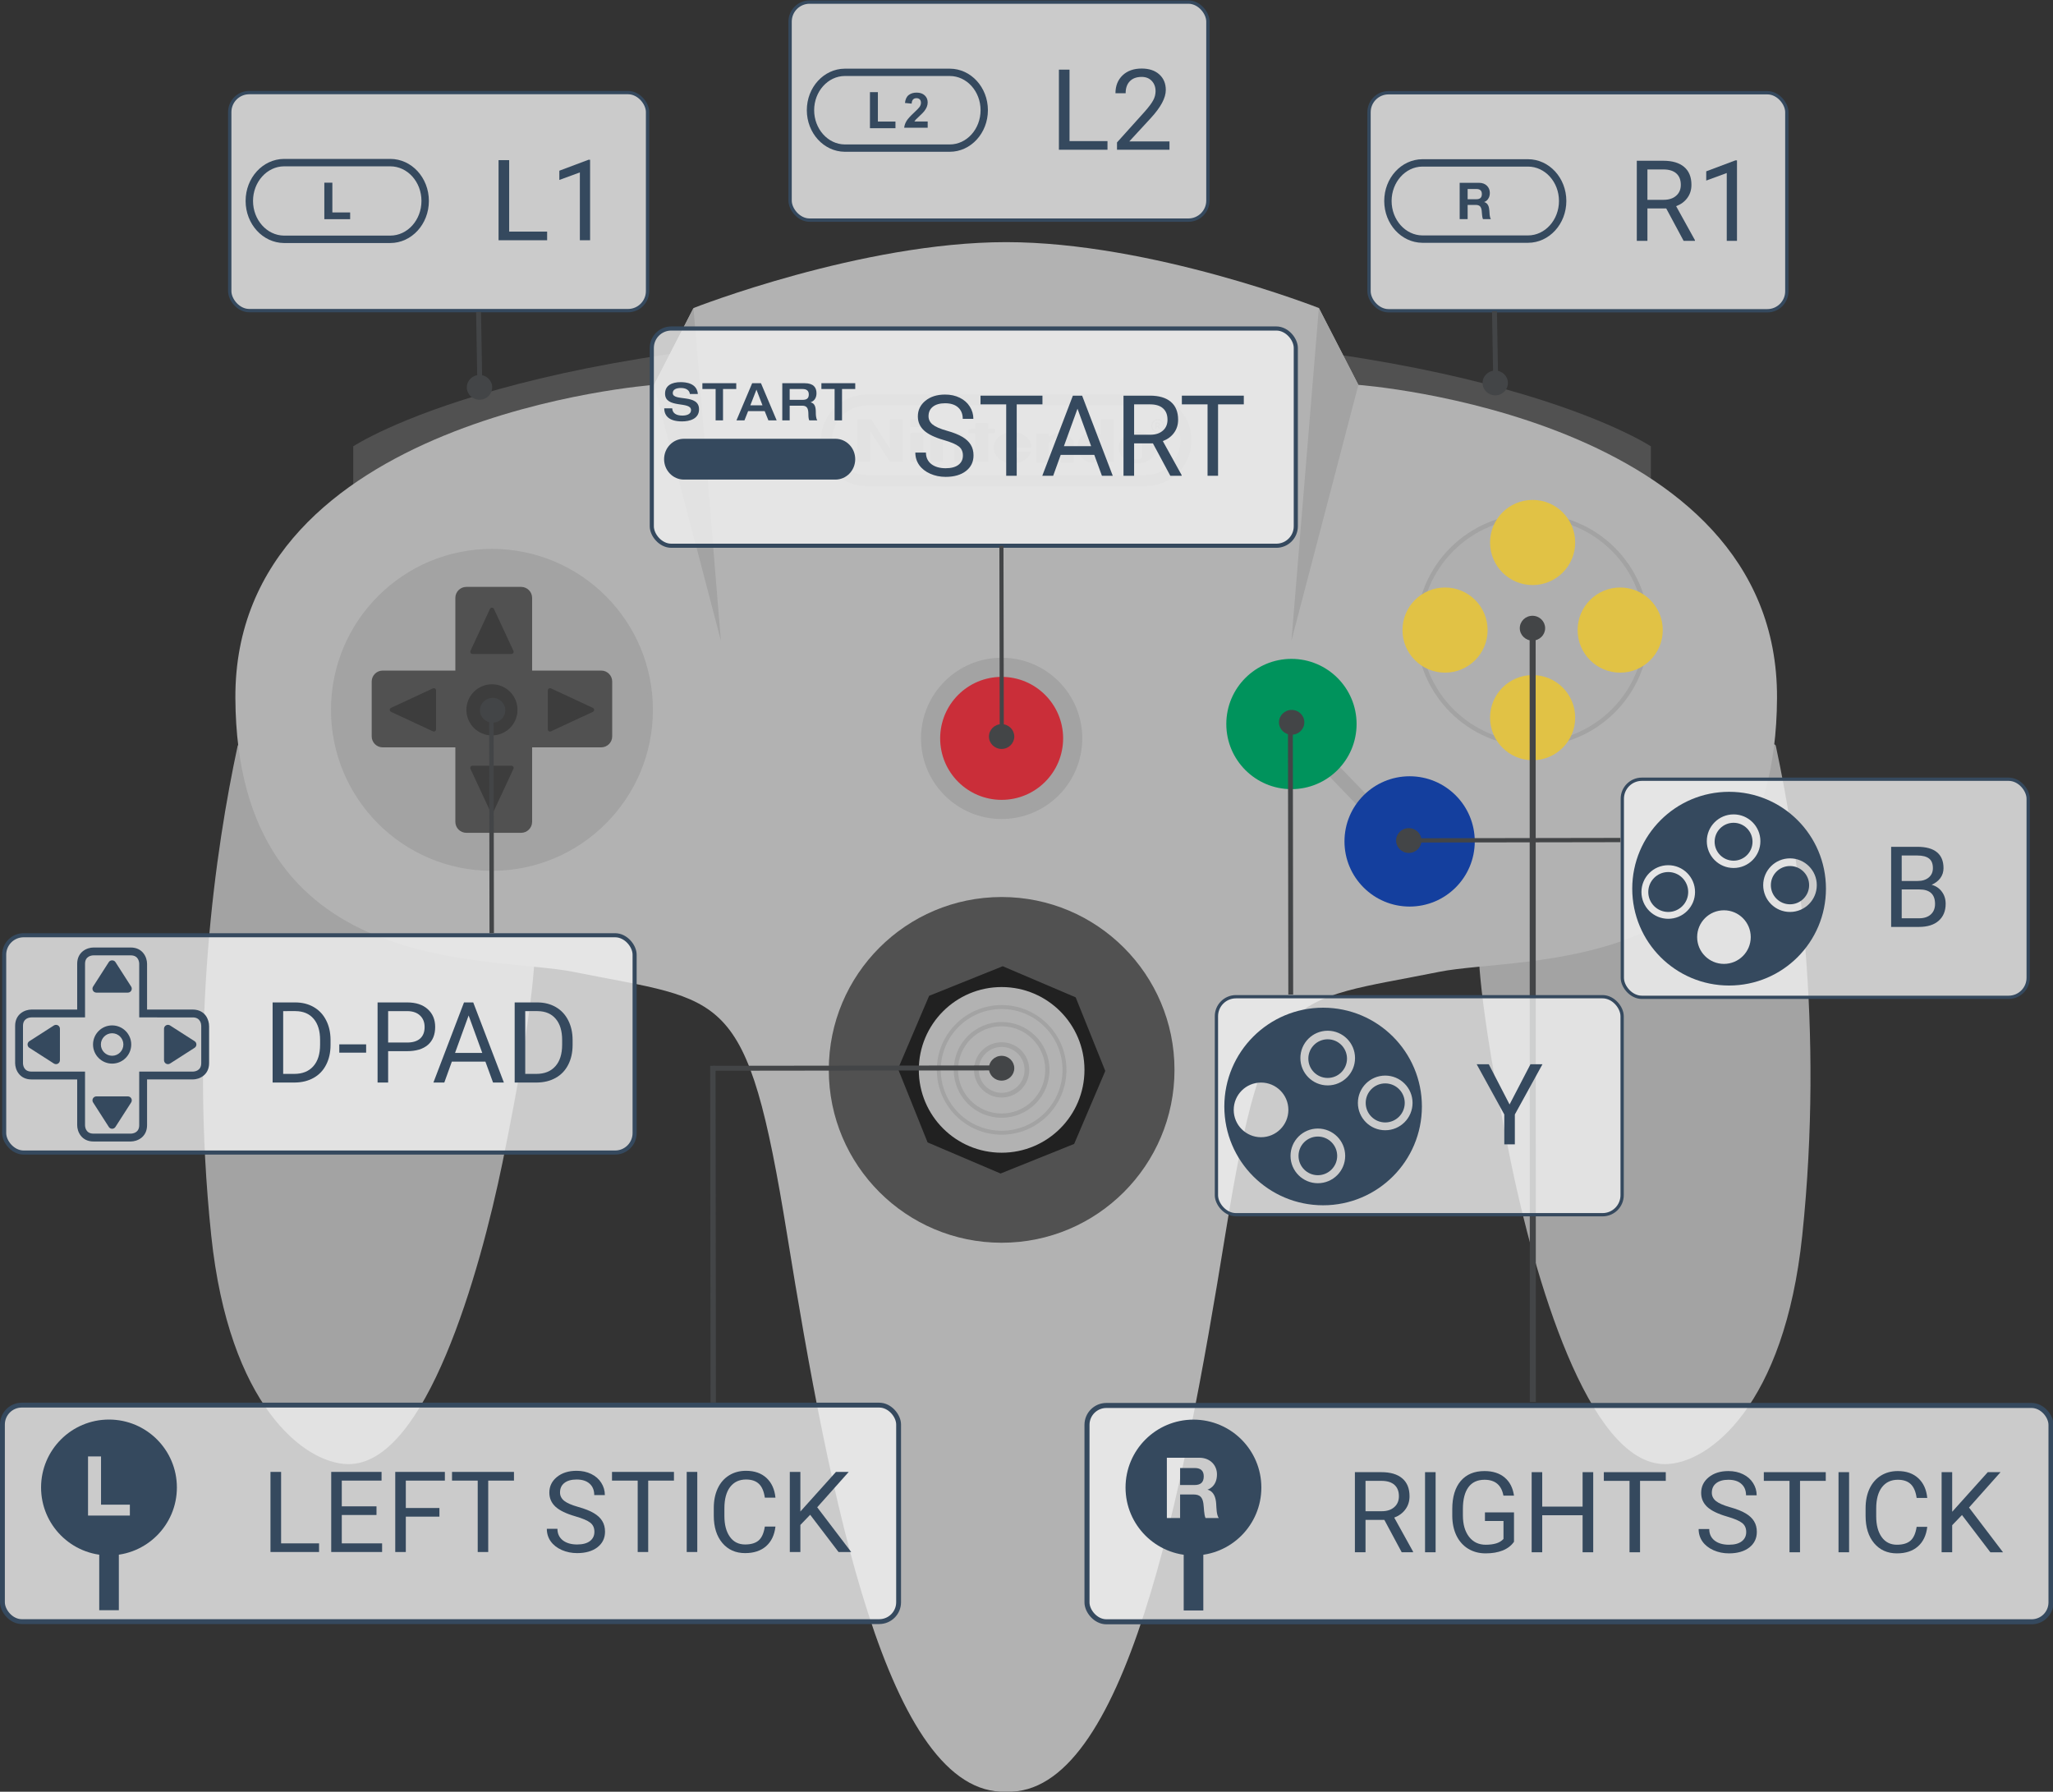 <?xml version="1.0" encoding="UTF-8" standalone="no"?>
<svg
   xmlns:dc="http://purl.org/dc/elements/1.1/"
   xmlns:cc="http://creativecommons.org/ns#"
   xmlns:rdf="http://www.w3.org/1999/02/22-rdf-syntax-ns#"
   xmlns:svg="http://www.w3.org/2000/svg"
   xmlns="http://www.w3.org/2000/svg"
   xmlns:sodipodi="http://sodipodi.sourceforge.net/DTD/sodipodi-0.dtd"
   xmlns:inkscape="http://www.inkscape.org/namespaces/inkscape"
   width="397.383"
   height="346.783"
   version="1.1"
   id="svg85"
   sodipodi:docname="controls.svg"
   inkscape:version="0.92.2 (5c3e80d, 2017-08-06)">
  <rect width="100%" height="100%" fill="#333333" stroke="none"/>
  <sodipodi:namedview
     pagecolor="#ffffff"
     bordercolor="#666666"
     borderopacity="1"
     objecttolerance="10"
     gridtolerance="10"
     guidetolerance="10"
     inkscape:pageopacity="0"
     inkscape:pageshadow="2"
     inkscape:window-width="1920"
     inkscape:window-height="1027"
     id="namedview87"
     showgrid="false"
     fit-margin-top="0"
     fit-margin-left="0"
     fit-margin-right="0"
     fit-margin-bottom="0"
     inkscape:zoom="1.668772"
     inkscape:cx="151.481"
     inkscape:cy="135.38238"
     inkscape:window-x="-8"
     inkscape:window-y="-8"
     inkscape:window-maximized="1"
     inkscape:current-layer="svg85" />
  <defs
     id="defs5">
    <clipPath
       id="a">
      <path
         d="M 0,366.069 H 352.845 V 0 H 0 Z"
         id="path2"
         inkscape:connector-curvature="0" />
    </clipPath>
    <clipPath
       clipPathUnits="userSpaceOnUse"
       id="clipPath18-92">
      <path
         d="M 0,37.061 H 37.061 V 0 H 0 Z"
         id="path16-4"
         inkscape:connector-curvature="0" />
    </clipPath>
    <clipPath
       clipPathUnits="userSpaceOnUse"
       id="clipPath18-2">
      <path
         d="M 0,37.061 H 37.061 V 0 H 0 Z"
         id="path16-2"
         inkscape:connector-curvature="0" />
    </clipPath>
  </defs>
  <g
     clip-path="url(#a)"
     transform="matrix(0,-0.85,-0.85,0,350.445,346.783)"
     id="g83">
    <path
       d="m 293.845,36.355 h 12.5 c 0,0 26,39 26,147.75 0,108.75 -26,147.75 -26,147.75 h -12.5"
       id="path7"
       inkscape:connector-curvature="0"
       style="fill:#515151" />
    <path
       d="m 238.011,357.689 c -23.332,4.998 -63.715,10.999 -111.334,5.999 -38.535,-4.046 -51.408,-21.029 -51.582,-30.583 -0.314,-17.259 43.146,-29.602 68.25,-34.751 39,-8 49,-7.333 49,-7.333 z"
       id="path9"
       inkscape:connector-curvature="0"
       style="fill:#a3a3a3" />
    <path
       stroke-miterlimit="10"
       d="m 238.011,357.689 c -23.332,4.998 -63.715,10.999 -111.334,5.999 -38.535,-4.046 -51.408,-21.029 -51.582,-30.583 -0.314,-17.259 43.146,-29.602 68.25,-34.751 39,-8 49,-7.333 49,-7.333 z"
       id="path11"
       inkscape:connector-curvature="0"
       style="fill:none;stroke:#a3a3a3;stroke-linecap:round;stroke-linejoin:round;stroke-miterlimit:10" />
    <path
       d="m 238.012,8.38 c -23.333,-4.998 -63.715,-10.999 -111.334,-5.999 -38.536,4.046 -51.409,21.029 -51.583,30.583 -0.314,17.259 43.147,29.601 68.25,34.751 39,8 49,7.333 49,7.333 z"
       id="path13"
       inkscape:connector-curvature="0"
       style="fill:#a3a3a3" />
    <path
       stroke-miterlimit="10"
       d="m 238.012,8.38 c -23.333,-4.998 -63.715,-10.999 -111.334,-5.999 -38.536,4.046 -51.409,21.029 -51.583,30.583 -0.314,17.259 43.147,29.601 68.25,34.751 39,8 49,7.333 49,7.333 z"
       id="path15"
       inkscape:connector-curvature="0"
       style="fill:none;stroke:#a3a3a3;stroke-linecap:round;stroke-linejoin:round;stroke-miterlimit:10" />
    <path
       d="m 0.011,183.158 c -1,-27 67.001,-40.198 126.668,-49.864 56.959,-9.228 53,-14 60,-48.667 3.808,-18.856 -2.001,-76.667 62.333,-77 64.334,-0.333 71.333,95.333 71.333,95.333 l 17.5,9 c 0,0 15,38.198 15,71.198 0,33 -15,71.197 -15,71.197 l -17.5,9 c 0,0 -7,95.666 -71.334,95.333 -64.334,-0.333 -58.525,-58.144 -62.332,-77 -7,-34.667 -3.041,-39.439 -60,-48.667 -59.667,-9.666 -127.668,-22.863 -126.668,-49.863"
       id="path17"
       inkscape:connector-curvature="0"
       style="fill:#b2b2b2" />
    <path
       d="m 246.345,264.107 c -19.969,0 -36.154,16.187 -36.154,36.154 0,19.968 16.185,36.155 36.154,36.155 19.967,0 36.154,-16.187 36.154,-36.155 0,-19.967 -16.187,-36.154 -36.154,-36.154"
       id="path19"
       inkscape:connector-curvature="0"
       style="fill:#a3a3a3" />
    <path
       stroke-miterlimit="10"
       d="m 246.345,264.107 c -19.969,0 -36.154,16.187 -36.154,36.154 0,19.968 16.185,36.155 36.154,36.155 19.967,0 36.154,-16.187 36.154,-36.155 0,-19.967 -16.187,-36.154 -36.154,-36.154 z"
       id="path21"
       inkscape:connector-curvature="0"
       style="fill:none;stroke:#a3a3a3;stroke-linecap:round;stroke-linejoin:round;stroke-miterlimit:10" />
    <path
       d="m 218.347,293.611 v 12.485 c 0,1.379 1.121,2.5 2.498,2.5 h 16.961 v 16.553 c 0,1.375 1.123,2.497 2.5,2.497 h 12.484 c 1.379,0 2.498,-1.119 2.498,-2.497 v -16.553 h 16.553 c 1.381,0 2.5,-1.121 2.5,-2.5 v -12.485 c 0,-1.377 -1.119,-2.497 -2.5,-2.497 h -16.553 v -15.74 c 0,-1.378 -1.119,-2.497 -2.498,-2.497 h -12.484 c -1.377,0 -2.496,1.119 -2.496,2.497 v 15.74 h -16.963 c -1.379,0 -2.5,1.12 -2.5,2.497"
       id="path23"
       inkscape:connector-curvature="0"
       style="fill:#515151" />
    <path
       d="m 239.852,166.333 c -9.864,0 -17.861,7.997 -17.861,17.861 0,9.865 7.997,17.862 17.86,17.862 9.865,0 17.861,-7.997 17.861,-17.862 0,-9.864 -7.996,-17.861 -17.86,-17.861"
       id="path25"
       inkscape:connector-curvature="0"
       style="fill:#a3a3a3" />
    <path
       stroke-miterlimit="10"
       d="m 239.852,166.333 c -9.864,0 -17.861,7.997 -17.861,17.861 0,9.865 7.997,17.862 17.86,17.862 9.865,0 17.861,-7.997 17.861,-17.862 0,-9.864 -7.996,-17.861 -17.86,-17.861 z"
       id="path27"
       inkscape:connector-curvature="0"
       style="fill:none;stroke:#a3a3a3;stroke-linecap:round;stroke-linejoin:round;stroke-miterlimit:10" />
    <path
       d="m 164.366,144.833 c -21.738,0 -39.361,17.623 -39.361,39.361 0,21.739 17.623,39.362 39.361,39.362 21.738,0 39.361,-17.623 39.361,-39.362 0,-21.738 -17.623,-39.361 -39.361,-39.361"
       id="path29"
       inkscape:connector-curvature="0"
       style="fill:#515151" />
    <path
       d="m 226.051,100.141 -2.23,2.309 8.416,8.13 2.231,-2.309 z m 38.46,-63.36 c -14.634,0 -26.499,11.865 -26.499,26.5 0,14.635 11.865,26.5 26.499,26.5 14.636,0 26.5,-11.865 26.5,-26.5 0,-14.635 -11.864,-26.5 -26.5,-26.5"
       id="path31"
       inkscape:connector-curvature="0"
       style="fill:#a3a3a3" />
    <path
       d="m 264.511,37.78 c -14.082,0 -25.499,11.417 -25.499,25.5 0,14.083 11.417,25.5 25.499,25.5 14.084,0 25.5,-11.417 25.5,-25.5 0,-14.083 -11.416,-25.5 -25.5,-25.5"
       id="path33"
       inkscape:connector-curvature="0"
       style="fill:#afafaf" />
    <path
       d="m 246.345,294.441 c -3.215,0 -5.82,2.605 -5.82,5.82 0,3.215 2.605,5.821 5.82,5.821 3.215,0 5.82,-2.606 5.82,-5.821 0,-3.215 -2.605,-5.82 -5.82,-5.82 m -13.229,10.258 v -8.875 l -9.543,4.438 z"
       id="path35"
       inkscape:connector-curvature="0"
       style="fill:#3d3d3d" />
    <path
       stroke-miterlimit="10"
       d="m 233.116,304.699 v -8.875 l -9.543,4.438 z"
       id="path37"
       inkscape:connector-curvature="0"
       style="fill:none;stroke:#3d3d3d;stroke-linejoin:round;stroke-miterlimit:10" />
    <path
       d="m 259.573,295.824 v 8.875 l 9.543,-4.438 z"
       id="path39"
       inkscape:connector-curvature="0"
       style="fill:#3d3d3d" />
    <path
       stroke-miterlimit="10"
       d="m 259.573,295.824 v 8.875 l 9.543,-4.438 z"
       id="path41"
       inkscape:connector-curvature="0"
       style="fill:none;stroke:#3d3d3d;stroke-linejoin:round;stroke-miterlimit:10" />
    <path
       d="m 250.782,313.49 h -8.875 l 4.438,9.543 z"
       id="path43"
       inkscape:connector-curvature="0"
       style="fill:#3d3d3d" />
    <path
       stroke-miterlimit="10"
       d="m 250.782,313.49 h -8.875 l 4.438,9.543 z"
       id="path45"
       inkscape:connector-curvature="0"
       style="fill:none;stroke:#3d3d3d;stroke-linejoin:round;stroke-miterlimit:10" />
    <path
       d="m 241.907,287.033 h 8.875 l -4.438,-9.543 z"
       id="path47"
       inkscape:connector-curvature="0"
       style="fill:#3d3d3d" />
    <path
       stroke-miterlimit="10"
       d="m 241.907,287.033 h 8.875 l -4.438,-9.543 z"
       id="path49"
       inkscape:connector-curvature="0"
       style="fill:none;stroke:#3d3d3d;stroke-linejoin:round;stroke-miterlimit:10" />
    <path
       d="m 239.852,170.193 c -7.732,0 -14.001,6.269 -14.001,14.001 0,7.732 6.268,14.001 14,14.001 7.733,0 14.002,-6.269 14.002,-14.001 0,-7.732 -6.269,-14.001 -14.001,-14.001"
       id="path51"
       inkscape:connector-curvature="0"
       style="fill:#ca2e39" />
    <path
       d="m 243.12,103.366 c -8.191,0 -14.833,6.642 -14.833,14.834 0,8.192 6.642,14.834 14.833,14.834 8.193,0 14.834,-6.642 14.834,-14.834 0,-8.192 -6.641,-14.834 -14.834,-14.834"
       id="path53"
       inkscape:connector-curvature="0"
       style="fill:#00935c" />
    <path
       d="m 264.511,73.529 c -5.354,0 -9.693,4.34 -9.693,9.693 0,5.354 4.339,9.694 9.693,9.694 5.353,0 9.693,-4.34 9.693,-9.694 0,-5.353 -4.34,-9.693 -9.693,-9.693 m 0,-39.884 c -5.354,0 -9.693,4.34 -9.693,9.693 0,5.354 4.339,9.694 9.693,9.694 5.353,0 9.693,-4.34 9.693,-9.694 0,-5.353 -4.34,-9.693 -9.693,-9.693 m -10.248,29.635 c 0,-5.354 -4.34,-9.693 -9.693,-9.693 -5.354,0 -9.694,4.339 -9.694,9.693 0,5.354 4.34,9.693 9.694,9.693 5.353,0 9.693,-4.339 9.693,-9.693 m 39.885,0 c 0,-5.354 -4.34,-9.693 -9.693,-9.693 -5.354,0 -9.694,4.339 -9.694,9.693 0,5.354 4.34,9.693 9.694,9.693 5.353,0 9.693,-4.339 9.693,-9.693"
       id="path55"
       inkscape:connector-curvature="0"
       style="fill:#e1c245" />
    <path
       d="m 147.851,201.056 16.76,6.739 16.617,-7.086 6.739,-16.758 -7.086,-16.618 -16.759,-6.739 -16.617,7.086 -6.739,16.759 z"
       id="path57"
       inkscape:connector-curvature="0"
       style="fill:#212121" />
    <path
       d="m 216.388,76.455 c -8.192,0 -14.834,6.642 -14.834,14.834 0,8.192 6.642,14.834 14.834,14.834 8.192,0 14.834,-6.642 14.834,-14.834 0,-8.192 -6.642,-14.834 -14.834,-14.834"
       id="path59"
       inkscape:connector-curvature="0"
       style="fill:#143f9e" />
    <path
       d="m 164.366,165.333 c -10.417,0 -18.861,8.444 -18.861,18.861 0,10.417 8.443,18.862 18.861,18.862 10.416,0 18.861,-8.445 18.861,-18.862 0,-10.417 -8.444,-18.861 -18.861,-18.861"
       id="path61"
       inkscape:connector-curvature="0"
       style="fill:#b2b2b2" />
    <path
       d="m 164.366,169.436 c -8.151,0 -14.759,6.608 -14.759,14.759 0,8.15 6.607,14.758 14.759,14.758 8.15,0 14.758,-6.608 14.758,-14.758 0,-8.151 -6.607,-14.759 -14.758,-14.759"
       id="path63"
       inkscape:connector-curvature="0"
       style="fill:#a3a3a3" />
    <path
       d="m 164.366,170.333 c -7.655,0 -13.861,6.206 -13.861,13.861 0,7.656 6.205,13.862 13.861,13.862 7.654,0 13.861,-6.206 13.861,-13.862 0,-7.655 -6.206,-13.861 -13.861,-13.861"
       id="path65"
       inkscape:connector-curvature="0"
       style="fill:#b2b2b2" />
    <path
       d="m 164.366,173.293 c -6.021,0 -10.902,4.881 -10.902,10.902 0,6.02 4.881,10.901 10.902,10.901 6.02,0 10.901,-4.881 10.901,-10.901 0,-6.021 -4.881,-10.902 -10.901,-10.902"
       id="path67"
       inkscape:connector-curvature="0"
       style="fill:#a3a3a3" />
    <path
       d="m 164.366,174.264 c -5.484,0 -9.931,4.446 -9.931,9.931 0,5.484 4.447,9.93 9.931,9.93 5.484,0 9.931,-4.446 9.931,-9.93 0,-5.485 -4.447,-9.931 -9.931,-9.931"
       id="path69"
       inkscape:connector-curvature="0"
       style="fill:#b2b2b2" />
    <path
       d="m 164.366,177.905 c -3.474,0 -6.289,2.816 -6.289,6.289 0,3.474 2.815,6.289 6.289,6.289 3.473,0 6.289,-2.815 6.289,-6.289 0,-3.473 -2.816,-6.289 -6.289,-6.289"
       id="path71"
       inkscape:connector-curvature="0"
       style="fill:#a3a3a3" />
    <path
       d="m 164.366,178.975 c -2.883,0 -5.22,2.337 -5.22,5.22 0,2.883 2.337,5.219 5.22,5.219 2.883,0 5.22,-2.336 5.22,-5.219 0,-2.883 -2.337,-5.22 -5.22,-5.22"
       id="path73"
       inkscape:connector-curvature="0"
       style="fill:#b2b2b2" />
    <path
       d="m 299.765,183.151 v -31.522 c 0,-0.555 0.039,-1.106 0.137,-1.655 0.777,-4.401 5.144,-7.33 9.484,-6.355 3.715,0.834 6.272,4.012 6.272,7.816 0.003,21.145 10e-4,42.289 0,63.434 0,1.866 -0.579,3.533 -1.733,5 -2.674,3.397 -7.721,3.996 -11.1,1.3 -2.072,-1.652 -3.06,-3.83 -3.06,-6.47 z m 18.352,0.001 c 0,-10.516 -0.004,-21.033 0.003,-31.549 0.002,-1.947 -0.416,-3.782 -1.421,-5.453 -1.719,-2.853 -4.229,-4.586 -7.536,-5.049 -5.058,-0.707 -9.759,2.253 -11.343,7.076 -0.362,1.104 -0.51,2.239 -0.51,3.399 0.002,18.676 0.002,37.353 0.002,56.029 0,2.504 -0.02,5.008 0.008,7.51 0.048,4.697 3.404,8.851 7.974,9.92 5.303,1.238 10.59,-1.717 12.309,-6.884 0.373,-1.12 0.515,-2.272 0.515,-3.45 -0.003,-10.516 -10e-4,-21.032 -10e-4,-31.549"
       id="path75"
       inkscape:connector-curvature="0"
       style="fill:#a3a3a3;fill-rule:evenodd" />
    <path
       d="m 305.874,209.648 h 0.275 c 2.028,0 4.053,-0.004 6.08,0.006 0.219,0 0.272,-0.058 0.268,-0.272 -0.012,-0.804 -0.01,-1.61 -0.002,-2.416 0.002,-0.168 -0.041,-0.216 -0.213,-0.215 -3.058,0.004 -6.115,0.004 -9.172,-10e-4 -0.183,0 -0.232,0.048 -0.23,0.23 0.01,0.814 0.01,1.629 0,2.443 -0.004,0.174 0.062,0.259 0.197,0.347 2.147,1.38 4.289,2.765 6.432,4.149 0.08,0.051 0.16,0.104 0.236,0.205 h -0.264 c -2.095,0 -4.191,0.006 -6.287,-0.007 -0.273,-0.003 -0.322,0.078 -0.316,0.329 0.016,0.77 0.012,1.542 0.002,2.311 -0.002,0.185 0.031,0.254 0.238,0.253 3.047,-0.007 6.096,-0.007 9.145,0.001 0.209,0 0.234,-0.07 0.232,-0.25 -0.008,-0.875 -0.01,-1.75 0.002,-2.625 0.002,-0.18 -0.062,-0.275 -0.209,-0.367 -2.141,-1.352 -4.281,-2.711 -6.42,-4.066 0.002,-0.019 0.004,-0.037 0.006,-0.055 m 0.156,-48.076 c 0.459,0 0.92,-0.009 1.377,0.002 0.654,0.017 1.1,0.444 1.117,1.057 0.02,0.63 -0.394,1.138 -1.041,1.162 -0.959,0.036 -1.92,0.023 -2.881,0.006 -0.414,-0.008 -0.658,-0.258 -0.732,-0.677 -0.049,-0.282 -0.057,-0.568 -0.01,-0.853 0.076,-0.447 0.336,-0.685 0.795,-0.694 0.459,-0.009 0.918,-0.002 1.375,-0.003 m 2.943,-0.002 c 0.944,0 1.842,0.003 2.741,-0.002 0.25,0 0.572,0.106 0.728,-0.04 0.158,-0.147 0.045,-0.475 0.047,-0.723 0.008,-0.631 -0.002,-1.264 0.006,-1.897 0.002,-0.169 -0.026,-0.237 -0.219,-0.236 -3.058,0.005 -6.117,0.005 -9.174,0.001 -0.164,-0.001 -0.224,0.034 -0.222,0.211 0.009,0.824 0.002,1.647 0.005,2.469 0,0.093 -0.044,0.203 0.129,0.226 0.155,0.018 0.026,0.128 0.008,0.174 -0.195,0.512 -0.316,1.044 -0.344,1.591 -0.062,1.308 0.559,2.265 1.616,2.946 2.396,1.543 4.711,-0.032 5.203,-1.898 0.236,-0.9 0.07,-1.748 -0.373,-2.552 -0.041,-0.075 -0.082,-0.148 -0.151,-0.27 m -0.445,11.859 c 0.125,-0.326 0.295,-0.596 0.453,-0.869 0.963,-1.674 0.197,-3.602 -1.262,-4.574 -0.199,-0.131 -0.421,-0.186 -0.666,-0.185 -1.384,0.006 -2.769,0.006 -4.154,-0.001 -0.17,-0.001 -0.24,0.024 -0.238,0.219 0.012,0.84 0.012,1.68 0.002,2.519 -0.002,0.184 0.051,0.23 0.228,0.229 1.352,-0.008 2.703,-0.004 4.053,-0.004 0.66,0 1.27,0.803 1.104,1.451 -0.053,0.202 -0.137,0.391 -0.231,0.576 -0.221,0.44 -0.519,0.668 -1.06,0.652 -1.29,-0.038 -2.581,-0.008 -3.87,-0.017 -0.187,-0.002 -0.226,0.05 -0.224,0.229 0.01,0.814 0.01,1.629 0,2.442 -0.004,0.185 0.051,0.228 0.23,0.228 2.018,-0.006 4.035,-0.007 6.053,0 0.191,0 0.223,-0.065 0.221,-0.237 -0.008,-0.804 -0.012,-1.61 0.002,-2.416 0.006,-0.217 -0.071,-0.265 -0.26,-0.244 -0.117,0.014 -0.236,0.002 -0.381,0.002 m 0.203,24.164 c 0.141,-0.264 0.246,-0.5 0.387,-0.716 0.883,-1.378 0.562,-3.046 -0.502,-4.169 -0.477,-0.502 -0.998,-0.793 -1.731,-0.763 -1.236,0.048 -2.476,0.02 -3.715,0.006 -0.248,-0.003 -0.296,0.076 -0.291,0.304 0.012,0.797 0.012,1.594 0,2.391 -0.005,0.213 0.049,0.276 0.268,0.275 1.324,-0.012 2.65,-0.006 3.975,-0.006 0.728,0 1.332,0.807 1.132,1.516 -0.054,0.191 -0.136,0.371 -0.228,0.547 -0.219,0.414 -0.506,0.642 -1.025,0.627 -1.272,-0.038 -2.547,-0.004 -3.819,-0.02 -0.262,-0.004 -0.31,0.074 -0.305,0.317 0.016,0.779 0.012,1.558 0.002,2.337 -0.002,0.174 0.036,0.239 0.225,0.238 2.027,-0.007 4.053,-0.005 6.08,-0.001 0.156,0 0.205,-0.037 0.203,-0.201 -0.008,-0.823 -0.008,-1.645 0,-2.467 0.002,-0.164 -0.033,-0.238 -0.211,-0.219 -0.129,0.015 -0.26,0.004 -0.445,0.004 m -2.693,-43.18 v -10e-4 c -0.623,0 -1.244,0.008 -1.867,-0.003 -0.449,-0.007 -0.699,-0.225 -0.799,-0.664 -0.055,-0.23 -0.049,-0.464 -0.033,-0.697 0.035,-0.564 0.328,-0.862 0.889,-0.865 1.203,-0.01 2.404,-0.013 3.607,0 0.697,0.005 1.121,0.434 1.121,1.09 -0.002,0.704 -0.414,1.128 -1.127,1.139 -0.598,0.009 -1.193,10e-4 -1.791,10e-4 m 3.565,-1.158 c -0.004,-1.04 -0.292,-2.012 -0.938,-2.861 -1.383,-1.817 -3.732,-1.858 -5.186,-0.096 -1.351,1.64 -1.365,4.268 -0.029,5.922 1.443,1.787 3.906,1.73 5.266,-0.123 0.613,-0.839 0.879,-1.789 0.887,-2.842 m -2.458,28.414 v -0.416 c 0,-0.75 0,-0.75 0.758,-0.699 0.607,0.042 1.035,0.489 1.051,1.105 0.017,0.617 -0.344,1.051 -0.95,1.117 -0.24,0.026 -0.484,0.004 -0.724,0.014 -0.129,0.005 -0.137,-0.064 -0.135,-0.162 0.002,-0.32 0,-0.639 0,-0.959 m -1.082,-1.552 c 0,0.814 -0.006,1.628 0.002,2.441 0.002,0.173 -0.029,0.24 -0.221,0.236 -0.537,-0.015 -1.074,-0.002 -1.609,-0.008 -0.563,-0.006 -0.86,-0.294 -0.897,-0.859 -0.015,-0.225 -0.019,-0.449 0.032,-0.671 0.109,-0.468 0.382,-0.692 0.863,-0.702 0.242,-0.006 0.484,-0.008 0.726,0 0.123,0.004 0.166,-0.03 0.164,-0.157 -0.003,-0.874 -0.005,-1.749 0,-2.624 0.002,-0.208 -0.105,-0.148 -0.211,-0.108 -0.79,0.305 -1.369,0.854 -1.8,1.572 -1.018,1.698 -0.834,4.037 0.433,5.512 1.391,1.615 3.578,1.621 4.971,0.012 1.467,-1.695 1.445,-4.539 -0.047,-6.186 -0.578,-0.64 -1.287,-1.031 -2.158,-1.121 -0.189,-0.019 -0.258,0.014 -0.254,0.222 0.012,0.813 0.006,1.628 0.006,2.441 m 0.084,10.106 c 1.006,0 2.01,0.005 3.014,-0.005 0.187,-0.002 0.234,0.055 0.226,0.233 -0.011,0.363 0.002,0.728 -0.006,1.091 -0.004,0.139 0.026,0.196 0.182,0.2 0.691,0.021 0.691,0.027 0.691,-0.67 0,-0.225 0.008,-0.451 -0.002,-0.676 -0.005,-0.135 0.034,-0.18 0.174,-0.176 0.336,0.01 0.674,-0.004 1.012,0.006 0.146,0.004 0.189,-0.041 0.188,-0.189 -0.006,-0.857 -0.006,-1.714 0,-2.572 10e-4,-0.156 -0.038,-0.213 -0.202,-0.206 -0.328,0.013 -0.658,-0.004 -0.986,0.007 -0.148,0.005 -0.191,-0.044 -0.186,-0.189 0.01,-0.38 -0.003,-0.762 0.006,-1.143 0.004,-0.145 -0.039,-0.186 -0.185,-0.188 -0.69,-0.01 -0.686,-0.016 -0.69,0.675 -0.004,0.275 0.116,0.639 -0.052,0.795 -0.149,0.136 -0.508,0.045 -0.776,0.045 -1.803,0.002 -3.603,0.005 -5.406,-0.004 -0.213,-0.001 -0.275,0.052 -0.272,0.27 0.014,0.822 0.012,1.646 0.002,2.469 -0.002,0.179 0.041,0.234 0.229,0.232 1.012,-0.01 2.025,-0.005 3.039,-0.005 m -0.012,11.845 c -1.004,0 -2.01,0.005 -3.014,-0.006 -0.195,-0.002 -0.246,0.048 -0.242,0.243 0.01,0.806 0.01,1.611 0,2.416 -0.002,0.179 0.047,0.235 0.231,0.235 2.017,-0.007 4.035,-0.007 6.052,0 0.19,0.001 0.227,-0.058 0.225,-0.234 -0.008,-0.814 -0.008,-1.629 0,-2.443 0.002,-0.166 -0.039,-0.217 -0.213,-0.216 -1.014,0.009 -2.025,0.005 -3.039,0.005 m 4.631,1.451 c 0,0.416 0.004,0.832 -0.004,1.248 -0.004,0.148 0.045,0.191 0.189,0.188 0.459,-0.008 0.92,-0.006 1.379,0 0.119,0 0.164,-0.03 0.164,-0.16 -0.005,-0.856 -0.005,-1.714 0,-2.572 0,-0.127 -0.041,-0.16 -0.162,-0.159 -0.468,0.007 -0.935,0.009 -1.404,0 -0.148,-0.004 -0.168,0.057 -0.166,0.182 0.006,0.425 0.004,0.849 0.004,1.273 m -1.039,-54.859 c -0.006,-0.674 0.576,-1.266 1.248,-1.27 0.717,-0.003 1.326,0.573 1.326,1.256 0.002,0.711 -0.56,1.246 -1.31,1.248 -0.709,0.003 -1.26,-0.535 -1.264,-1.234 m 2.81,-0.005 c 0.003,-0.8 -0.716,-1.493 -1.552,-1.495 -0.787,-0.001 -1.498,0.706 -1.498,1.49 0,0.807 0.679,1.483 1.494,1.485 0.857,0.002 1.555,-0.661 1.556,-1.48"
       id="path77"
       inkscape:connector-curvature="0"
       style="fill:#a3a3a3;fill-rule:evenodd" />
    <path
       d="m 311.038,148.706 c -0.017,-0.179 -0.008,-0.332 0.219,-0.335 0.256,-0.006 0.242,0.173 0.256,0.355 0.019,0.203 -0.057,0.233 -0.242,0.241 -0.227,0.01 -0.272,-0.08 -0.233,-0.261 m 0.035,0.49 c 0.043,0.001 0.088,0.005 0.131,-0.001 0.176,-0.017 0.445,0.087 0.508,-0.051 0.094,-0.214 0.072,-0.494 -0.008,-0.735 -0.098,-0.286 -0.525,-0.382 -0.758,-0.152 -0.127,0.124 -0.203,0.1 -0.322,0.024 -0.07,-0.045 -0.152,-0.137 -0.231,0.01 -0.08,0.154 0.071,0.143 0.129,0.193 0.047,0.039 0.102,0.069 0.157,0.092 0.146,0.063 0.093,0.19 0.092,0.293 0,0.15 -0.124,0.076 -0.194,0.088 -0.084,0.011 -0.176,-0.018 -0.174,0.123 0.002,0.139 0.094,0.115 0.178,0.116 0.164,0.001 0.328,0 0.492,0"
       id="path79"
       inkscape:connector-curvature="0"
       style="fill:#a3a3a3;fill-rule:evenodd" />
    <path
       d="m 337.845,111.96 -75.75,6.24 58.25,-15.24 z m 0,142.407 -75.75,-6.24 58.25,15.24 z"
       id="path81"
       inkscape:connector-curvature="0"
       style="fill:#a3a3a3" />
  </g>
  <g
     id="g5898"
     transform="matrix(0.318,0,0,0.318,0.413,180.619)">
    <rect
       ry="11.844"
       y="1.242"
       x="1.242"
       height="132.248"
       width="383.739"
       id="rect4529"
       style="fill:#f1f1f1;fill-opacity:0.8;stroke:#35495e;stroke-width:2.484;stroke-miterlimit:4;stroke-dasharray:none;stroke-opacity:1" />
    <g
       style="fill:#35495e;fill-opacity:1"
       transform="matrix(3.186,0,0,3.186,7.912,8.704)"
       id="g4567">
      <g
         style="fill:#35495e;fill-opacity:1"
         id="g4537">
        <g
           style="fill:#35495e;fill-opacity:1"
           id="g4535">
          <g
             style="fill:#35495e;fill-opacity:1"
             id="g4533">
            <path
               style="fill:#35495e;fill-opacity:1"
               inkscape:connector-curvature="0"
               d="m 22.085,37.058 h -7.111 c -2.289,0 -3.119,-1.866 -3.119,-3.121 V 25.205 H 3.121 C 0.831,25.205 0,23.339 0,22.084 v -7.11 c 0,-2.289 1.867,-3.12 3.121,-3.12 h 8.734 V 3.121 C 11.855,0.831 13.72,0 14.974,0 h 7.111 c 2.29,0 3.121,1.867 3.121,3.121 v 8.733 h 8.731 c 1.201,0 2.154,0.525 2.684,1.48 0.207,0.375 0.456,1.112 0.429,1.639 h 0.008 v 7.11 c 0,2.29 -1.866,3.121 -3.121,3.121 h -8.731 v 8.732 c 0,2.291 -1.866,3.122 -3.121,3.122 z M 3.121,13.353 C 2.745,13.359 1.5,13.492 1.5,14.973 v 7.11 c 0.006,0.376 0.139,1.621 1.621,1.621 h 10.233 v 10.232 c 0.005,0.376 0.139,1.621 1.619,1.621 h 7.108 c 0.384,-0.006 1.624,-0.142 1.624,-1.621 V 23.705 h 10.231 c 0.376,-0.006 1.621,-0.14 1.621,-1.621 v -7.121 c -0.005,-0.287 -0.112,-1.609 -1.62,-1.609 H 23.707 V 3.121 C 23.701,2.745 23.568,1.5 22.086,1.5 h -7.111 c -0.376,0.006 -1.619,0.139 -1.619,1.621 v 10.232 z"
               id="path4531" />
          </g>
        </g>
      </g>
      <g
         style="fill:#35495e;fill-opacity:1"
         id="g4541">
        <path
           style="fill:#35495e;fill-opacity:1"
           inkscape:connector-curvature="0"
           d="m 18.531,22.181 c -2.012,0 -3.649,-1.638 -3.649,-3.651 0,-2.013 1.637,-3.65 3.649,-3.65 2.013,0 3.65,1.638 3.65,3.65 0,2.014 -1.638,3.651 -3.65,3.651 z m 0,-5.801 c -1.185,0 -2.149,0.965 -2.149,2.15 0,1.187 0.964,2.151 2.149,2.151 1.186,0 2.15,-0.965 2.15,-2.151 0,-1.186 -0.965,-2.15 -2.15,-2.15 z"
           id="path4539" />
      </g>
      <g
         style="fill:#35495e;fill-opacity:1"
         id="g4547">
        <path
           style="fill:#35495e;fill-opacity:1"
           inkscape:connector-curvature="0"
           d="m 18.53,3.183 -3.005,4.684 h 6.012 z"
           id="path4543" />
        <path
           style="fill:#35495e;fill-opacity:1"
           inkscape:connector-curvature="0"
           d="m 21.536,8.617 h -6.012 c -0.274,0 -0.526,-0.15 -0.658,-0.39 -0.131,-0.241 -0.121,-0.534 0.027,-0.765 l 3.005,-4.684 c 0.276,-0.431 0.987,-0.43 1.262,0 l 3.007,4.684 c 0.148,0.231 0.159,0.524 0.027,0.765 -0.131,0.24 -0.383,0.39 -0.658,0.39 z m -4.639,-1.5 h 3.267 L 18.53,4.572 Z"
           id="path4545" />
      </g>
      <g
         style="fill:#35495e;fill-opacity:1"
         id="g4553">
        <path
           style="fill:#35495e;fill-opacity:1"
           inkscape:connector-curvature="0"
           d="m 3.125,18.53 4.684,3.004 v -6.01 z"
           id="path4549" />
        <path
           style="fill:#35495e;fill-opacity:1"
           inkscape:connector-curvature="0"
           d="m 7.809,22.284 c -0.141,0 -0.282,-0.04 -0.405,-0.119 L 2.72,19.161 C 2.505,19.024 2.375,18.786 2.375,18.53 c 0,-0.256 0.13,-0.493 0.345,-0.631 l 4.684,-3.006 c 0.23,-0.147 0.524,-0.159 0.765,-0.027 0.24,0.131 0.39,0.384 0.39,0.658 v 6.01 c 0,0.274 -0.149,0.526 -0.39,0.658 -0.113,0.062 -0.237,0.092 -0.36,0.092 z M 4.514,18.53 7.059,20.162 v -3.265 z"
           id="path4551" />
      </g>
      <g
         style="fill:#35495e;fill-opacity:1"
         id="g4559">
        <path
           style="fill:#35495e;fill-opacity:1"
           inkscape:connector-curvature="0"
           d="m 33.879,18.529 -4.685,-3.005 v 6.01 z"
           id="path4555" />
        <path
           style="fill:#35495e;fill-opacity:1"
           inkscape:connector-curvature="0"
           d="m 29.195,22.284 c -0.124,0 -0.247,-0.03 -0.359,-0.092 -0.241,-0.132 -0.391,-0.384 -0.391,-0.658 v -6.01 c 0,-0.274 0.149,-0.526 0.391,-0.658 0.239,-0.132 0.532,-0.123 0.765,0.027 l 4.685,3.005 c 0.215,0.138 0.345,0.376 0.345,0.631 0,0.255 -0.13,0.493 -0.345,0.631 L 29.6,22.165 c -0.123,0.079 -0.265,0.119 -0.405,0.119 z m 0.75,-5.388 v 3.266 l 2.546,-1.633 z"
           id="path4557" />
      </g>
      <g
         style="fill:#35495e;fill-opacity:1"
         id="g4565">
        <path
           style="fill:#35495e;fill-opacity:1"
           inkscape:connector-curvature="0"
           d="m 18.53,33.876 3.007,-4.684 h -6.012 z"
           id="path4561" />
        <path
           style="fill:#35495e;fill-opacity:1"
           inkscape:connector-curvature="0"
           d="m 18.53,34.626 v 0 c -0.255,0 -0.493,-0.13 -0.631,-0.345 l -3.005,-4.684 c -0.148,-0.231 -0.158,-0.524 -0.027,-0.765 0.132,-0.241 0.384,-0.391 0.658,-0.391 h 6.012 c 0.274,0 0.526,0.149 0.658,0.391 0.132,0.24 0.121,0.534 -0.027,0.765 l -3.007,4.684 c -0.138,0.215 -0.376,0.345 -0.631,0.345 z m -1.633,-4.684 1.633,2.545 1.634,-2.545 z"
           id="path4563" />
      </g>
    </g>
    <g
       id="text4597"
       style="font-style:normal;font-weight:normal;font-size:68.579px;line-height:1.25;font-family:sans-serif;letter-spacing:0px;word-spacing:0px;fill:#35495e;fill-opacity:1;stroke:none;stroke-width:1.714"
       aria-label="D-PAD">
      <path
         id="path5755"
         style="font-style:normal;font-variant:normal;font-weight:normal;font-stretch:normal;font-family:Roboto;-inkscape-font-specification:Roboto;fill:#35495e;fill-opacity:1;stroke-width:1.714"
         d="M 164.636,90.884 V 42.129 h 13.763 q 6.362,0 11.251,2.813 4.889,2.813 7.534,8.003 2.679,5.19 2.712,11.921 v 3.114 q 0,6.898 -2.679,12.088 -2.645,5.19 -7.601,7.97 -4.922,2.779 -11.486,2.846 z m 6.429,-43.465 v 38.208 h 6.764 q 7.434,0 11.553,-4.621 4.152,-4.621 4.152,-13.16 v -2.846 q 0,-8.305 -3.918,-12.892 -3.884,-4.621 -11.05,-4.688 z"
         inkscape:connector-curvature="0" />
      <path
         id="path5757"
         style="font-style:normal;font-variant:normal;font-weight:normal;font-stretch:normal;font-family:Roboto;-inkscape-font-specification:Roboto;fill:#35495e;fill-opacity:1;stroke-width:1.714"
         d="m 221.562,72.701 h -16.341 v -5.056 h 16.341 z"
         inkscape:connector-curvature="0" />
      <path
         id="path5759"
         style="font-style:normal;font-variant:normal;font-weight:normal;font-stretch:normal;font-family:Roboto;-inkscape-font-specification:Roboto;fill:#35495e;fill-opacity:1;stroke-width:1.714"
         d="m 234.957,71.797 v 19.087 h -6.429 V 42.129 h 17.982 q 8.003,0 12.524,4.085 4.554,4.085 4.554,10.816 0,7.099 -4.454,10.95 -4.42,3.817 -12.691,3.817 z m 0,-5.257 h 11.553 q 5.157,0 7.903,-2.411 2.746,-2.444 2.746,-7.032 0,-4.353 -2.746,-6.965 -2.746,-2.612 -7.534,-2.712 h -11.921 z"
         inkscape:connector-curvature="0" />
      <path
         id="path5761"
         style="font-style:normal;font-variant:normal;font-weight:normal;font-stretch:normal;font-family:Roboto;-inkscape-font-specification:Roboto;fill:#35495e;fill-opacity:1;stroke-width:1.714"
         d="m 294.16,78.16 h -20.426 l -4.588,12.725 h -6.63 l 18.618,-48.756 h 5.626 l 18.652,48.756 h -6.597 z m -18.484,-5.291 h 16.576 l -8.305,-22.804 z"
         inkscape:connector-curvature="0" />
      <path
         id="path5763"
         style="font-style:normal;font-variant:normal;font-weight:normal;font-stretch:normal;font-family:Roboto;-inkscape-font-specification:Roboto;fill:#35495e;fill-opacity:1;stroke-width:1.714"
         d="M 311.974,90.884 V 42.129 h 13.763 q 6.362,0 11.251,2.813 4.889,2.813 7.534,8.003 2.679,5.19 2.712,11.921 v 3.114 q 0,6.898 -2.679,12.088 -2.645,5.19 -7.601,7.97 -4.922,2.779 -11.486,2.846 z m 6.429,-43.465 v 38.208 h 6.764 q 7.434,0 11.553,-4.621 4.152,-4.621 4.152,-13.16 v -2.846 q 0,-8.305 -3.918,-12.892 -3.884,-4.621 -11.05,-4.688 z"
         inkscape:connector-curvature="0" />
    </g>
  </g>
  <g
     id="g5923"
     transform="matrix(0.318,0,0,0.318,-1.329,216.674)">
    <rect
       ry="11.802"
       y="173.843"
       x="5.659"
       height="131.775"
       width="545.492"
       id="rect4529-9"
       style="fill:#f1f1f1;fill-opacity:0.8;stroke:#35495e;stroke-width:2.956;stroke-miterlimit:4;stroke-dasharray:none;stroke-opacity:1" />
    <g
       id="text4597-22"
       style="font-style:normal;font-weight:normal;font-size:68.579px;line-height:1.25;font-family:sans-serif;letter-spacing:0px;word-spacing:0px;fill:#35495e;fill-opacity:1;stroke:none;stroke-width:1.714"
       aria-label="LEFT STICK">
      <path
         id="path5766"
         style="font-style:normal;font-variant:normal;font-weight:normal;font-stretch:normal;font-family:Roboto;-inkscape-font-specification:Roboto;fill:#35495e;fill-opacity:1;stroke-width:1.714"
         d="m 175.28,257.991 h 23.105 v 5.257 h -29.568 v -48.756 h 6.463 z"
         inkscape:connector-curvature="0" />
      <path
         id="path5768"
         style="font-style:normal;font-variant:normal;font-weight:normal;font-stretch:normal;font-family:Roboto;-inkscape-font-specification:Roboto;fill:#35495e;fill-opacity:1;stroke-width:1.714"
         d="m 233.345,240.713 h -21.13 v 17.279 h 24.545 v 5.257 h -30.975 v -48.756 h 30.64 v 5.291 h -24.21 v 15.671 h 21.13 z"
         inkscape:connector-curvature="0" />
      <path
         id="path5770"
         style="font-style:normal;font-variant:normal;font-weight:normal;font-stretch:normal;font-family:Roboto;-inkscape-font-specification:Roboto;fill:#35495e;fill-opacity:1;stroke-width:1.714"
         d="m 271.653,241.717 h -20.46 v 21.532 h -6.429 v -48.756 h 30.204 v 5.291 h -23.775 v 16.676 h 20.46 z"
         inkscape:connector-curvature="0" />
      <path
         id="path5772"
         style="font-style:normal;font-variant:normal;font-weight:normal;font-stretch:normal;font-family:Roboto;-inkscape-font-specification:Roboto;fill:#35495e;fill-opacity:1;stroke-width:1.714"
         d="m 317.026,219.784 h -15.671 v 43.465 h -6.396 V 219.784 H 279.321 v -5.291 h 37.705 z"
         inkscape:connector-curvature="0" />
      <path
         id="path5774"
         style="font-style:normal;font-variant:normal;font-weight:normal;font-stretch:normal;font-family:Roboto;-inkscape-font-specification:Roboto;fill:#35495e;fill-opacity:1;stroke-width:1.714"
         d="m 354.363,241.516 q -8.271,-2.377 -12.055,-5.827 -3.75,-3.483 -3.75,-8.572 0,-5.76 4.588,-9.51 4.621,-3.784 11.988,-3.784 5.023,0 8.941,1.942 3.951,1.942 6.094,5.358 2.177,3.416 2.177,7.467 h -6.463 q 0,-4.42 -2.813,-6.932 -2.813,-2.545 -7.936,-2.545 -4.755,0 -7.434,2.11 -2.645,2.076 -2.645,5.793 0,2.98 2.511,5.056 2.545,2.043 8.606,3.75 6.094,1.708 9.51,3.784 3.449,2.043 5.09,4.788 1.674,2.746 1.674,6.463 0,5.927 -4.621,9.51 -4.621,3.55 -12.356,3.55 -5.023,0 -9.376,-1.909 -4.353,-1.942 -6.731,-5.291 -2.344,-3.349 -2.344,-7.601 h 6.463 q 0,4.42 3.248,6.999 3.282,2.545 8.74,2.545 5.09,0 7.802,-2.076 2.712,-2.076 2.712,-5.659 0,-3.583 -2.511,-5.525 -2.511,-1.976 -9.108,-3.884 z"
         inkscape:connector-curvature="0" />
      <path
         id="path5776"
         style="font-style:normal;font-variant:normal;font-weight:normal;font-stretch:normal;font-family:Roboto;-inkscape-font-specification:Roboto;fill:#35495e;fill-opacity:1;stroke-width:1.714"
         d="m 414.404,219.784 h -15.671 v 43.465 h -6.396 v -43.465 h -15.638 v -5.291 h 37.705 z"
         inkscape:connector-curvature="0" />
      <path
         id="path5778"
         style="font-style:normal;font-variant:normal;font-weight:normal;font-stretch:normal;font-family:Roboto;-inkscape-font-specification:Roboto;fill:#35495e;fill-opacity:1;stroke-width:1.714"
         d="m 428.602,263.249 h -6.429 v -48.756 h 6.429 z"
         inkscape:connector-curvature="0" />
      <path
         id="path5780"
         style="font-style:normal;font-variant:normal;font-weight:normal;font-stretch:normal;font-family:Roboto;-inkscape-font-specification:Roboto;fill:#35495e;fill-opacity:1;stroke-width:1.714"
         d="m 476.185,247.778 q -0.904,7.735 -5.726,11.955 -4.788,4.186 -12.758,4.186 -8.639,0 -13.863,-6.195 -5.19,-6.195 -5.19,-16.576 v -4.688 q 0,-6.798 2.411,-11.955 2.444,-5.157 6.898,-7.903 4.454,-2.779 10.314,-2.779 7.769,0 12.457,4.353 4.688,4.32 5.458,11.988 h -6.463 q -0.837,-5.827 -3.65,-8.438 -2.779,-2.612 -7.802,-2.612 -6.161,0 -9.677,4.554 -3.483,4.554 -3.483,12.959 v 4.722 q 0,7.936 3.315,12.624 3.315,4.688 9.276,4.688 5.358,0 8.204,-2.411 2.88,-2.444 3.817,-8.472 z"
         inkscape:connector-curvature="0" />
      <path
         id="path5782"
         style="font-style:normal;font-variant:normal;font-weight:normal;font-stretch:normal;font-family:Roboto;-inkscape-font-specification:Roboto;fill:#35495e;fill-opacity:1;stroke-width:1.714"
         d="m 497.315,240.579 -5.961,6.195 v 16.475 h -6.429 v -48.756 h 6.429 v 24.11 l 21.665,-24.11 h 7.769 l -19.187,21.532 20.694,27.224 h -7.702 z"
         inkscape:connector-curvature="0" />
    </g>
    <g
       style="fill:#35495e;fill-opacity:1"
       transform="matrix(3.411,0,0,3.411,7.342,175.486)"
       id="g5249">
      <path
         id="circle7"
         transform="matrix(0.293,0,0,0.293,-2.152,-51.446)"
         d="m 70.553,182.734 c -22.842,0 -41.359,18.517 -41.359,41.359 0,22.842 18.517,41.359 41.359,41.359 22.842,0 41.357,-18.517 41.357,-41.359 0,-22.842 -18.516,-41.359 -41.357,-41.359 z m -12.76,22.465 h 7.92 v 29.363 h 17.559 v 6.646 H 57.793 Z"
         style="fill:#35495e;fill-opacity:1;stroke-width:3.411"
         inkscape:connector-curvature="0" />
      <rect
         style="fill:#35495e;fill-opacity:1"
         x="16.781"
         y="24.614"
         width="3.5"
         height="11.5"
         id="rect9" />
    </g>
  </g>
  <g
     id="g5907"
     transform="matrix(0.318,0,0,0.318,-194.111,-29.406)">
    <rect
       ry="11.886"
       y="148.824"
       x="750.252"
       height="132.706"
       width="254.324"
       id="rect4529-9-2"
       style="fill:#f1f1f1;fill-opacity:0.8;stroke:#35495e;stroke-width:2.025;stroke-miterlimit:4;stroke-dasharray:none;stroke-opacity:1" />
    <g
       id="text4597-22-59"
       style="font-style:normal;font-weight:normal;font-size:68.579px;line-height:1.25;font-family:sans-serif;letter-spacing:0px;word-spacing:0px;fill:#35495e;fill-opacity:1;stroke:none;stroke-width:1.714"
       aria-label="L1">
      <path
         id="path5785"
         style="font-style:normal;font-variant:normal;font-weight:normal;font-stretch:normal;font-family:Roboto;-inkscape-font-specification:Roboto;fill:#35495e;fill-opacity:1;stroke-width:1.714"
         d="m 920.338,233.438 h 23.105 v 5.257 h -29.568 v -48.756 h 6.463 z"
         inkscape:connector-curvature="0" />
      <path
         id="path5787"
         style="font-style:normal;font-variant:normal;font-weight:normal;font-stretch:normal;font-family:Roboto;-inkscape-font-specification:Roboto;fill:#35495e;fill-opacity:1;stroke-width:1.714"
         d="m 969.596,238.695 h -6.228 V 197.407 l -12.49,4.588 v -5.626 l 17.748,-6.664 h 0.971 z"
         inkscape:connector-curvature="0" />
    </g>
    <g
       transform="matrix(3.01,0,0,3.01,759.912,159.013)"
       id="g5352"
       style="fill:#35495e;fill-opacity:1">
      <path
         id="path5350"
         d="m 29.254,11.526 c 3.478,0 6.307,3.14 6.307,6.997 0,3.866 -2.829,7.011 -6.307,7.011 H 7.76 C 4.308,25.504 1.5,22.357 1.5,18.523 c 0,-3.828 2.808,-6.966 6.247,-6.997 h 21.507 m 0,-1.5 c -0.021,0 -21.507,0 -21.507,0 C 3.466,10.064 0,13.846 0,18.523 c 0,4.678 3.466,8.473 7.747,8.511 0,0 21.483,0 21.507,0 4.313,0 7.807,-3.812 7.807,-8.511 0,-4.699 -3.495,-8.497 -7.807,-8.497 z"
         inkscape:connector-curvature="0"
         style="fill:#35495e;fill-opacity:1" />
    </g>
    <polygon
       transform="matrix(3.01,0,0,3.01,759.912,159.013)"
       id="polygon5354"
       points="15.92,22.212 21.141,22.212 21.141,20.85 17.543,20.85 17.543,14.833 15.92,14.833 "
       style="fill:#35495e;fill-opacity:1" />
  </g>
  <g
     id="g6088"
     transform="matrix(0.318,0,0,0.318,26.41,-81.936)">
    <rect
       style="fill:#f1f1f1;fill-opacity:0.8;stroke:#35495e;stroke-width:2.025;stroke-miterlimit:4;stroke-dasharray:none;stroke-opacity:1"
       id="rect4529-9-2-5"
       width="254.324"
       height="132.706"
       x="750.252"
       y="314.099"
       ry="11.886" />
    <g
       id="text4597-22-59-5"
       style="font-style:normal;font-weight:normal;font-size:68.579px;line-height:1.25;font-family:sans-serif;letter-spacing:0px;word-spacing:0px;fill:#35495e;fill-opacity:1;stroke:none;stroke-width:1.714"
       aria-label="R1">
      <path
         id="path5811"
         style="font-style:normal;font-variant:normal;font-weight:normal;font-stretch:normal;font-family:Roboto;-inkscape-font-specification:Roboto;fill:#35495e;fill-opacity:1;stroke-width:1.714"
         d="m 931.166,384.534 h -11.452 v 19.723 h -6.463 v -48.756 h 16.14 q 8.238,0 12.658,3.75 4.454,3.75 4.454,10.916 0,4.554 -2.478,7.936 -2.444,3.382 -6.831,5.056 l 11.452,20.694 v 0.402 h -6.898 z m -11.452,-5.257 h 9.878 q 4.788,0 7.601,-2.478 2.846,-2.478 2.846,-6.63 0,-4.521 -2.712,-6.932 -2.679,-2.411 -7.769,-2.444 h -9.845 z"
         inkscape:connector-curvature="0" />
      <path
         id="path5813"
         style="font-style:normal;font-variant:normal;font-weight:normal;font-stretch:normal;font-family:Roboto;-inkscape-font-specification:Roboto;fill:#35495e;fill-opacity:1;stroke-width:1.714"
         d="m 974.229,404.257 h -6.228 v -41.288 l -12.49,4.588 v -5.626 l 17.748,-6.664 h 0.971 z"
         inkscape:connector-curvature="0" />
    </g>
    <g
       style="fill:#35495e;fill-opacity:1"
       transform="matrix(2.991,0,0,2.991,759.512,324.578)"
       id="g5520">
      <path
         style="fill:#35495e;fill-opacity:1"
         inkscape:connector-curvature="0"
         d="m 16.973,16.086 h 1.779 c 0.722,0 1.117,0.312 1.117,1.022 0,0.747 -0.396,1.06 -1.117,1.06 h -1.779 z m -1.62,6.126 h 1.62 v -2.886 h 1.625 c 0.816,0 1.117,0.342 1.23,1.118 0.082,0.589 0.061,1.304 0.258,1.769 h 1.621 c -0.289,-0.414 -0.279,-1.28 -0.313,-1.748 -0.051,-0.744 -0.275,-1.521 -1.07,-1.728 0,0 1.166,-0.303 1.166,-1.873 0,-1.118 -0.838,-2.036 -2.16,-2.036 h -3.979 z"
         id="path5504" />
      <g
         style="fill:#35495e;fill-opacity:1"
         id="g5508">
        <path
           style="fill:#35495e;fill-opacity:1"
           inkscape:connector-curvature="0"
           d="m 29.254,11.526 c 3.478,0 6.307,3.14 6.307,6.996 0,3.866 -2.829,7.012 -6.307,7.012 H 7.76 C 4.308,25.504 1.5,22.357 1.5,18.522 c 0,-3.827 2.808,-6.966 6.247,-6.996 h 21.507 m 0,-1.5 c -0.021,0 -21.507,0 -21.507,0 C 3.466,10.063 0,13.846 0,18.522 c 0,4.679 3.466,8.473 7.747,8.512 0,0 21.483,0 21.507,0 4.313,0 7.807,-3.812 7.807,-8.512 0,-4.699 -3.495,-8.496 -7.807,-8.496 z"
           id="path5506" />
      </g>
    </g>
  </g>
  <g
     id="g6007"
     transform="matrix(0.318,0,0,0.318,120.281,-231.932)">
    <rect
       ry="11.842"
       y="929.286"
       x="18.5"
       height="132.221"
       width="391.991"
       id="rect4529-6-1"
       style="fill:#f1f1f1;fill-opacity:0.8;stroke:#35495e;stroke-width:2.51;stroke-miterlimit:4;stroke-dasharray:none;stroke-opacity:1" />
    <g
       style="fill:#35495e;fill-opacity:1"
       transform="matrix(3.139,0,0,3.139,25.983,936.388)"
       id="g5158">
      <path
         style="fill:#35495e;fill-opacity:1"
         inkscape:connector-curvature="0"
         d="m 33.065,15.548 h 1.438 V 9.471 h 2.563 v -1.13 h -6.563 v 1.13 h 2.563 z M 24.351,11.573 V 9.471 h 2.482 c 0.755,0 1.226,0.292 1.226,1.039 0,0.808 -0.432,1.063 -1.226,1.063 z m -1.434,3.975 h 1.434 v -2.846 h 2.443 c 1.053,0 1.188,0.727 1.188,1.755 0,0.526 0.068,0.89 0.174,1.091 h 1.552 c -0.281,-0.395 -0.29,-1.199 -0.29,-1.546 0,-1.019 -0.18,-1.766 -0.994,-1.945 v -0.021 c 0.643,-0.211 1.128,-0.797 1.128,-1.737 0,-1.119 -0.563,-1.954 -2.305,-1.954 H 22.92 Z m -8.885,0 h 1.551 l 0.708,-1.786 h 3.217 l 0.718,1.786 h 1.603 L 18.784,8.341 H 17.08 Z m 2.691,-2.916 1.187,-3.042 1.168,3.042 z m -6.731,2.916 h 1.434 V 9.471 h 2.567 V 8.341 H 7.425 v 1.13 h 2.567 z m -9.805,-5.18 c 0,2.956 5.036,1.4 5.036,3.188 0,0.792 -0.813,1.064 -1.684,1.064 -1.179,0 -1.923,-0.456 -1.963,-1.407 h -1.55 c 0.021,1.516 1.005,2.538 3.469,2.538 1.455,0 3.28,-0.486 3.28,-2.345 0,-3.079 -5.093,-1.454 -5.093,-3.148 0,-0.676 0.632,-0.988 1.589,-0.988 1.196,0 1.676,0.604 1.726,1.161 H 6.548 C 6.363,8.338 4.258,8.139 3.203,8.139 c -1.667,0 -3.016,0.623 -3.016,2.229"
         id="path5139" />
      <g
         style="fill:#35495e;fill-opacity:1"
         id="g5145">
        <g
           style="fill:#35495e;fill-opacity:1"
           id="g5143">
          <path
             style="fill:#35495e;fill-opacity:1"
             inkscape:connector-curvature="0"
             d="M 33.217,19.118 H 3.845 C 1.722,19.118 0,20.89 0,23.075 c 0,2.185 1.722,3.957 3.845,3.957 h 29.372 c 2.123,0 3.844,-1.771 3.844,-3.957 0,-2.186 -1.721,-3.957 -3.844,-3.957 z"
             id="path5141" />
        </g>
      </g>
    </g>
    <g
       id="text4597-2-5"
       style="font-style:normal;font-weight:normal;font-size:68.579px;line-height:1.25;font-family:sans-serif;letter-spacing:0px;word-spacing:0px;fill:#35495e;fill-opacity:1;stroke:none;stroke-width:1.714"
       aria-label="START">
      <path
         id="path5828"
         style="font-style:normal;font-variant:normal;font-weight:normal;font-stretch:normal;font-family:Roboto;-inkscape-font-specification:Roboto;fill:#35495e;fill-opacity:1;stroke-width:1.714"
         d="m 196.246,997.183 q -8.271,-2.377 -12.055,-5.827 -3.75,-3.483 -3.75,-8.572 0,-5.76 4.588,-9.51 4.621,-3.784 11.988,-3.784 5.023,0 8.941,1.942 3.951,1.942 6.094,5.358 2.177,3.416 2.177,7.467 h -6.463 q 0,-4.42 -2.813,-6.932 -2.813,-2.545 -7.936,-2.545 -4.755,0 -7.434,2.11 -2.645,2.076 -2.645,5.793 0,2.98 2.511,5.056 2.545,2.043 8.606,3.75 6.094,1.708 9.51,3.784 3.449,2.043 5.09,4.789 1.674,2.746 1.674,6.463 0,5.927 -4.621,9.51 -4.621,3.55 -12.356,3.55 -5.023,0 -9.376,-1.909 -4.353,-1.942 -6.731,-5.291 -2.344,-3.349 -2.344,-7.601 h 6.463 q 0,4.42 3.248,6.999 3.282,2.545 8.74,2.545 5.09,0 7.802,-2.076 2.712,-2.076 2.712,-5.659 0,-3.583 -2.511,-5.525 -2.511,-1.976 -9.108,-3.884 z"
         inkscape:connector-curvature="0" />
      <path
         id="path5830"
         style="font-style:normal;font-variant:normal;font-weight:normal;font-stretch:normal;font-family:Roboto;-inkscape-font-specification:Roboto;fill:#35495e;fill-opacity:1;stroke-width:1.714"
         d="m 256.287,975.451 h -15.671 v 43.465 h -6.396 v -43.465 h -15.638 v -5.291 h 37.705 z"
         inkscape:connector-curvature="0" />
      <path
         id="path5832"
         style="font-style:normal;font-variant:normal;font-weight:normal;font-stretch:normal;font-family:Roboto;-inkscape-font-specification:Roboto;fill:#35495e;fill-opacity:1;stroke-width:1.714"
         d="m 287.83,1006.191 h -20.426 l -4.588,12.725 h -6.63 l 18.618,-48.756 h 5.626 l 18.652,48.756 h -6.597 z M 269.346,1000.9 h 16.576 l -8.305,-22.804 z"
         inkscape:connector-curvature="0" />
      <path
         id="path5834"
         style="font-style:normal;font-variant:normal;font-weight:normal;font-stretch:normal;font-family:Roboto;-inkscape-font-specification:Roboto;fill:#35495e;fill-opacity:1;stroke-width:1.714"
         d="m 323.526,999.192 h -11.452 v 19.723 h -6.463 v -48.756 h 16.14 q 8.238,0 12.658,3.75 4.454,3.75 4.454,10.916 0,4.554 -2.478,7.936 -2.444,3.382 -6.831,5.056 l 11.452,20.694 v 0.402 h -6.898 z m -11.452,-5.257 h 9.878 q 4.788,0 7.601,-2.478 2.846,-2.478 2.846,-6.63 0,-4.521 -2.712,-6.932 -2.679,-2.411 -7.769,-2.444 h -9.845 z"
         inkscape:connector-curvature="0" />
      <path
         id="path5836"
         style="font-style:normal;font-variant:normal;font-weight:normal;font-stretch:normal;font-family:Roboto;-inkscape-font-specification:Roboto;fill:#35495e;fill-opacity:1;stroke-width:1.714"
         d="m 378.845,975.451 h -15.671 v 43.465 h -6.396 v -43.465 h -15.638 v -5.291 h 37.705 z"
         inkscape:connector-curvature="0" />
    </g>
  </g>
  <g
     id="g5972"
     transform="matrix(0.318,0,0,0.318,207.026,-22.976)">
    <rect
       ry="11.888"
       y="546.523"
       x="336.451"
       height="132.735"
       width="247.046"
       id="rect4529-1-7"
       style="fill:#f1f1f1;fill-opacity:0.8;stroke:#35495e;stroke-width:1.996;stroke-miterlimit:4;stroke-dasharray:none;stroke-opacity:1" />
    <g
       id="text4597-8-4"
       style="font-style:normal;font-weight:normal;font-size:68.579px;line-height:1.25;font-family:sans-serif;letter-spacing:0px;word-spacing:0px;fill:#35495e;fill-opacity:1;stroke:none;stroke-width:1.714"
       aria-label="B">
      <path
         id="path5822"
         style="font-style:normal;font-variant:normal;font-weight:normal;font-stretch:normal;font-family:Roboto;-inkscape-font-specification:Roboto;fill:#35495e;fill-opacity:1;stroke-width:1.714"
         d="m 500.088,636.409 v -48.756 h 15.939 q 7.936,0 11.921,3.282 4.018,3.282 4.018,9.711 0,3.416 -1.942,6.061 -1.942,2.612 -5.291,4.052 3.951,1.105 6.228,4.219 2.311,3.081 2.311,7.367 0,6.563 -4.253,10.314 -4.253,3.75 -12.021,3.75 z m 6.429,-22.804 v 17.547 h 10.615 q 4.487,0 7.066,-2.311 2.612,-2.344 2.612,-6.429 0,-8.807 -9.577,-8.807 z m 0,-5.157 h 9.711 q 4.219,0 6.731,-2.11 2.545,-2.11 2.545,-5.726 0,-4.018 -2.344,-5.827 -2.344,-1.842 -7.133,-1.842 h -9.51 z"
         inkscape:connector-curvature="0" />
    </g>
    <g
       transform="matrix(3.187,0,0,-3.187,342.175,672.287)"
       id="g10-3"
       style="fill:#35495e;fill-opacity:1">
      <g
         id="g12-4"
         style="fill:#35495e;fill-opacity:1">
        <g
           clip-path="url(#clipPath18-2)"
           id="g14-7"
           style="fill:#35495e;fill-opacity:1">
          <g
             transform="translate(30.23,14.114)"
             id="g20-8"
             style="fill:#35495e;fill-opacity:1">
            <path
               inkscape:connector-curvature="0"
               id="path22-4"
               style="fill:#35495e;fill-opacity:1;fill-rule:nonzero;stroke:none"
               d="m 0,0 c -2.826,0 -5.118,2.292 -5.118,5.119 0,2.826 2.292,5.117 5.118,5.117 2.827,0 5.118,-2.291 5.118,-5.117 C 5.118,2.292 2.827,0 0,0 m -10.77,8.397 c -2.827,0 -5.118,2.292 -5.118,5.119 0,2.826 2.291,5.118 5.118,5.118 2.827,0 5.118,-2.292 5.118,-5.118 0,-2.827 -2.291,-5.119 -5.118,-5.119 m -1.844,-18.314 c -2.827,0 -5.118,2.292 -5.118,5.118 0,2.827 2.291,5.118 5.118,5.118 2.826,0 5.118,-2.291 5.118,-5.118 0,-2.826 -2.292,-5.118 -5.118,-5.118 m -10.639,8.611 c -2.827,0 -5.118,2.291 -5.118,5.119 0,2.826 2.291,5.117 5.118,5.117 2.827,0 5.118,-2.291 5.118,-5.117 0,-2.828 -2.291,-5.119 -5.118,-5.119 m 11.623,24.253 c -10.216,0 -18.498,-8.281 -18.498,-18.498 0,-10.216 8.282,-18.498 18.498,-18.498 10.216,0 18.498,8.282 18.498,18.498 0,10.217 -8.282,18.498 -18.498,18.498" />
          </g>
          <g
             transform="translate(33.885,19.232)"
             id="g24-3"
             style="fill:#35495e;fill-opacity:1">
            <path
               inkscape:connector-curvature="0"
               id="path26-4"
               style="fill:#35495e;fill-opacity:1;fill-rule:nonzero;stroke:none"
               d="m 0,0 c 0,-2.019 -1.636,-3.655 -3.654,-3.655 -2.019,0 -3.655,1.636 -3.655,3.655 0,2.018 1.636,3.654 3.655,3.654 C -1.636,3.654 0,2.018 0,0" />
          </g>
          <g
             transform="translate(10.789,17.926)"
             id="g28-1"
             style="fill:#35495e;fill-opacity:1">
            <path
               inkscape:connector-curvature="0"
               id="path30-2"
               style="fill:#35495e;fill-opacity:1;fill-rule:nonzero;stroke:none"
               d="m 0,0 c 0,-2.105 -1.707,-3.813 -3.812,-3.813 -2.105,0 -3.812,1.708 -3.812,3.813 0,2.105 1.707,3.812 3.812,3.812 C -1.707,3.812 0,2.105 0,0" />
          </g>
          <g
             transform="translate(23.073,27.526)"
             id="g32-6"
             style="fill:#35495e;fill-opacity:1">
            <path
               inkscape:connector-curvature="0"
               id="path34-23"
               style="fill:#35495e;fill-opacity:1;fill-rule:nonzero;stroke:none"
               d="m 0,0 c 0,-1.999 -1.621,-3.619 -3.619,-3.619 -1.999,0 -3.619,1.62 -3.619,3.619 0,1.999 1.62,3.619 3.619,3.619 C -1.621,3.619 0,1.999 0,0" />
          </g>
        </g>
      </g>
    </g>
  </g>
  <g
     id="g5940"
     transform="matrix(0.318,0,0,0.318,207.068,154.166)">
    <rect
       ry="11.792"
       y="370.619"
       x="10.48"
       height="131.667"
       width="586.774"
       id="rect4529-9-0"
       style="fill:#f1f1f1;fill-opacity:0.8;stroke:#35495e;stroke-width:3.065;stroke-miterlimit:4;stroke-dasharray:none;stroke-opacity:1" />
    <g
       id="text4597-22-5"
       style="font-style:normal;font-weight:normal;font-size:68.579px;line-height:1.25;font-family:sans-serif;letter-spacing:0px;word-spacing:0px;fill:#35495e;fill-opacity:1;stroke:none;stroke-width:1.714"
       aria-label="RIGHT STICK">
      <path
         id="path5790"
         style="font-style:normal;font-variant:normal;font-weight:normal;font-stretch:normal;font-family:Roboto;-inkscape-font-specification:Roboto;fill:#35495e;fill-opacity:1;stroke-width:1.714"
         d="m 191.465,440.248 h -11.452 v 19.723 h -6.463 v -48.756 h 16.14 q 8.238,0 12.658,3.75 4.454,3.75 4.454,10.916 0,4.554 -2.478,7.936 -2.444,3.382 -6.831,5.056 l 11.452,20.694 v 0.402 h -6.898 z m -11.452,-5.257 h 9.878 q 4.789,0 7.601,-2.478 2.846,-2.478 2.846,-6.63 0,-4.521 -2.712,-6.932 -2.679,-2.411 -7.769,-2.444 h -9.845 z"
         inkscape:connector-curvature="0" />
      <path
         id="path5792"
         style="font-style:normal;font-variant:normal;font-weight:normal;font-stretch:normal;font-family:Roboto;-inkscape-font-specification:Roboto;fill:#35495e;fill-opacity:1;stroke-width:1.714"
         d="m 222.674,459.971 h -6.429 v -48.756 h 6.429 z"
         inkscape:connector-curvature="0" />
      <path
         id="path5794"
         style="font-style:normal;font-variant:normal;font-weight:normal;font-stretch:normal;font-family:Roboto;-inkscape-font-specification:Roboto;fill:#35495e;fill-opacity:1;stroke-width:1.714"
         d="m 270.392,453.575 q -2.478,3.55 -6.932,5.324 -4.42,1.741 -10.314,1.741 -5.961,0 -10.582,-2.779 -4.621,-2.813 -7.166,-7.97 -2.511,-5.157 -2.578,-11.955 v -4.253 q 0,-11.017 5.123,-17.078 5.157,-6.061 14.466,-6.061 7.635,0 12.289,3.918 4.655,3.884 5.693,11.05 h -6.429 q -1.808,-9.677 -11.519,-9.677 -6.463,0 -9.811,4.554 -3.315,4.521 -3.349,13.127 v 3.985 q 0,8.204 3.75,13.06 3.75,4.822 10.146,4.822 3.616,0 6.329,-0.804 2.712,-0.804 4.487,-2.712 v -10.95 h -11.285 v -5.224 h 17.681 z"
         inkscape:connector-curvature="0" />
      <path
         id="path5796"
         style="font-style:normal;font-variant:normal;font-weight:normal;font-stretch:normal;font-family:Roboto;-inkscape-font-specification:Roboto;fill:#35495e;fill-opacity:1;stroke-width:1.714"
         d="m 318.612,459.971 h -6.463 v -22.536 h -24.579 v 22.536 h -6.429 v -48.756 h 6.429 v 20.962 h 24.579 v -20.962 h 6.463 z"
         inkscape:connector-curvature="0" />
      <path
         id="path5798"
         style="font-style:normal;font-variant:normal;font-weight:normal;font-stretch:normal;font-family:Roboto;-inkscape-font-specification:Roboto;fill:#35495e;fill-opacity:1;stroke-width:1.714"
         d="m 362.78,416.506 h -15.671 v 43.465 h -6.396 v -43.465 h -15.638 v -5.291 h 37.705 z"
         inkscape:connector-curvature="0" />
      <path
         id="path5800"
         style="font-style:normal;font-variant:normal;font-weight:normal;font-stretch:normal;font-family:Roboto;-inkscape-font-specification:Roboto;fill:#35495e;fill-opacity:1;stroke-width:1.714"
         d="m 400.117,438.238 q -8.271,-2.378 -12.055,-5.827 -3.75,-3.483 -3.75,-8.572 0,-5.76 4.588,-9.51 4.621,-3.784 11.988,-3.784 5.023,0 8.941,1.942 3.951,1.942 6.094,5.358 2.177,3.416 2.177,7.467 h -6.463 q 0,-4.42 -2.813,-6.932 -2.813,-2.545 -7.936,-2.545 -4.755,0 -7.434,2.11 -2.645,2.076 -2.645,5.793 0,2.98 2.511,5.056 2.545,2.043 8.606,3.75 6.094,1.708 9.51,3.784 3.449,2.043 5.09,4.788 1.674,2.746 1.674,6.463 0,5.927 -4.621,9.51 -4.621,3.55 -12.356,3.55 -5.023,0 -9.376,-1.909 -4.353,-1.942 -6.731,-5.291 -2.344,-3.349 -2.344,-7.601 h 6.463 q 0,4.42 3.248,6.999 3.282,2.545 8.74,2.545 5.09,0 7.802,-2.076 2.712,-2.076 2.712,-5.659 0,-3.583 -2.511,-5.525 -2.511,-1.976 -9.108,-3.884 z"
         inkscape:connector-curvature="0" />
      <path
         id="path5802"
         style="font-style:normal;font-variant:normal;font-weight:normal;font-stretch:normal;font-family:Roboto;-inkscape-font-specification:Roboto;fill:#35495e;fill-opacity:1;stroke-width:1.714"
         d="m 460.157,416.506 h -15.671 v 43.465 h -6.396 v -43.465 h -15.638 v -5.291 h 37.705 z"
         inkscape:connector-curvature="0" />
      <path
         id="path5804"
         style="font-style:normal;font-variant:normal;font-weight:normal;font-stretch:normal;font-family:Roboto;-inkscape-font-specification:Roboto;fill:#35495e;fill-opacity:1;stroke-width:1.714"
         d="m 474.355,459.971 h -6.429 v -48.756 h 6.429 z"
         inkscape:connector-curvature="0" />
      <path
         id="path5806"
         style="font-style:normal;font-variant:normal;font-weight:normal;font-stretch:normal;font-family:Roboto;-inkscape-font-specification:Roboto;fill:#35495e;fill-opacity:1;stroke-width:1.714"
         d="m 521.939,444.5 q -0.904,7.735 -5.726,11.955 -4.788,4.186 -12.758,4.186 -8.639,0 -13.863,-6.195 -5.19,-6.195 -5.19,-16.576 v -4.688 q 0,-6.798 2.411,-11.955 2.444,-5.157 6.898,-7.903 4.454,-2.779 10.314,-2.779 7.769,0 12.457,4.353 4.688,4.32 5.458,11.988 h -6.463 q -0.837,-5.827 -3.65,-8.438 -2.779,-2.612 -7.802,-2.612 -6.161,0 -9.677,4.554 -3.483,4.554 -3.483,12.959 v 4.722 q 0,7.936 3.315,12.624 3.315,4.688 9.276,4.688 5.358,0 8.204,-2.411 2.88,-2.444 3.817,-8.472 z"
         inkscape:connector-curvature="0" />
      <path
         id="path5808"
         style="font-style:normal;font-variant:normal;font-weight:normal;font-stretch:normal;font-family:Roboto;-inkscape-font-specification:Roboto;fill:#35495e;fill-opacity:1;stroke-width:1.714"
         d="m 543.069,437.301 -5.961,6.195 v 16.475 h -6.429 v -48.756 h 6.429 v 24.11 l 21.665,-24.11 h 7.769 l -19.188,21.532 20.694,27.224 h -7.702 z"
         inkscape:connector-curvature="0" />
    </g>
    <g
       style="fill:#35495e;fill-opacity:1"
       transform="matrix(3.411,0,0,3.411,12.109,372.208)"
       id="g5249-8">
      <path
         id="circle7-9"
         transform="matrix(0.293,0,0,0.293,-3.55,-109.119)"
         d="m 75.32,379.455 c -22.842,0 -41.359,18.517 -41.359,41.359 0,22.842 18.517,41.359 41.359,41.359 22.842,0 41.357,-18.517 41.357,-41.359 0,-22.842 -18.516,-41.359 -41.357,-41.359 z M 59.125,402.668 h 19.787 c 6.574,0 10.74,4.565 10.74,10.125 0,7.807 -5.797,9.312 -5.797,9.312 3.953,1.029 5.067,4.894 5.32,8.594 0.169,2.327 0.12,6.633 1.557,8.691 h -8.061 c -0.98,-2.312 -0.875,-5.866 -1.283,-8.795 -0.562,-3.859 -2.059,-5.561 -6.117,-5.561 h -8.08 v 14.352 h -8.057 z m 8.066,6.256 v 10.354 h 8.846 c 3.585,0 5.555,-1.557 5.555,-5.271 0,-3.531 -1.964,-5.082 -5.555,-5.082 z"
         style="fill:#35495e;fill-opacity:1;stroke-width:3.411"
         inkscape:connector-curvature="0" />
      <rect
         style="fill:#35495e;fill-opacity:1"
         x="16.781"
         y="24.614"
         width="3.5"
         height="11.5"
         id="rect9-2" />
    </g>
  </g>
  <g
     id="g6078"
     transform="matrix(0.318,0,0,0.318,-85.46,-156.356)">
    <rect
       style="fill:#f1f1f1;fill-opacity:0.8;stroke:#35495e;stroke-width:2.025;stroke-miterlimit:4;stroke-dasharray:none;stroke-opacity:1"
       id="rect4529-9-2-5-1"
       width="254.324"
       height="132.706"
       x="749.661"
       y="492.956"
       ry="11.886" />
    <g
       id="text4597-22-59-5-0"
       style="font-style:normal;font-weight:normal;font-size:68.579px;line-height:1.25;font-family:sans-serif;letter-spacing:0px;word-spacing:0px;fill:#35495e;fill-opacity:1;stroke:none;stroke-width:1.714"
       aria-label="L2">
      <path
         id="path5867"
         style="font-style:normal;font-variant:normal;font-weight:normal;font-stretch:normal;font-family:Roboto;-inkscape-font-specification:Roboto;fill:#35495e;fill-opacity:1;stroke-width:1.714"
         d="m 919.747,577.57 h 23.105 v 5.257 h -29.568 v -48.756 h 6.463 z"
         inkscape:connector-curvature="0" />
      <path
         id="path5869"
         style="font-style:normal;font-variant:normal;font-weight:normal;font-stretch:normal;font-family:Roboto;-inkscape-font-specification:Roboto;fill:#35495e;fill-opacity:1;stroke-width:1.714"
         d="m 980.591,582.827 h -31.946 v -4.454 l 16.877,-18.752 q 3.75,-4.253 5.157,-6.898 1.44,-2.679 1.44,-5.525 0,-3.817 -2.311,-6.262 -2.311,-2.444 -6.161,-2.444 -4.621,0 -7.199,2.645 -2.545,2.612 -2.545,7.3 h -6.195 q 0,-6.731 4.32,-10.883 4.353,-4.152 11.62,-4.152 6.798,0 10.749,3.583 3.951,3.55 3.951,9.477 0,7.199 -9.175,17.145 L 956.113,577.771 h 24.478 z"
         inkscape:connector-curvature="0" />
    </g>
    <g
       id="g5484"
       transform="matrix(2.974,0,0,2.974,759.846,503.662)">
      <g
         id="g5464"
         style="fill:#35495e;fill-opacity:1">
        <path
           id="path5462"
           d="m 29.254,11.526 c 3.478,0 6.307,3.14 6.307,6.997 0,3.866 -2.829,7.011 -6.307,7.011 H 7.76 C 4.308,25.504 1.5,22.357 1.5,18.523 c 0,-3.828 2.808,-6.966 6.247,-6.997 h 21.507 m 0,-1.5 c -0.021,0 -21.507,0 -21.507,0 C 3.466,10.064 0,13.846 0,18.523 c 0,4.678 3.466,8.473 7.747,8.511 0,0 21.483,0 21.507,0 4.313,0 7.807,-3.812 7.807,-8.511 0,-4.699 -3.495,-8.497 -7.807,-8.497 z"
           inkscape:connector-curvature="0"
           style="fill:#35495e;fill-opacity:1" />
      </g>
      <polygon
         id="polygon5466"
         points="12.92,14.833 12.92,22.212 18.141,22.212 18.141,20.85 14.543,20.85 14.543,14.833 "
         style="fill:#35495e;fill-opacity:1" />
      <g
         id="g5470"
         style="fill:#35495e;fill-opacity:1">
        <path
           id="path5468"
           d="m 24.737,20.842 v 1.274 h -4.81 c 0.052,-0.482 0.208,-0.938 0.469,-1.37 0.261,-0.431 0.774,-1.003 1.543,-1.716 0.618,-0.577 0.998,-0.967 1.138,-1.172 0.188,-0.283 0.283,-0.563 0.283,-0.84 0,-0.306 -0.082,-0.541 -0.246,-0.706 -0.165,-0.165 -0.392,-0.247 -0.682,-0.247 -0.286,0 -0.515,0.086 -0.684,0.259 -0.169,0.173 -0.267,0.459 -0.293,0.859 l -1.367,-0.137 c 0.081,-0.755 0.337,-1.297 0.767,-1.626 0.43,-0.329 0.967,-0.493 1.611,-0.493 0.706,0 1.262,0.19 1.665,0.571 0.403,0.381 0.605,0.854 0.605,1.421 0,0.322 -0.058,0.629 -0.174,0.92 -0.115,0.292 -0.298,0.597 -0.549,0.916 -0.166,0.211 -0.466,0.516 -0.898,0.914 -0.433,0.396 -0.707,0.66 -0.822,0.791 -0.116,0.13 -0.21,0.257 -0.281,0.381 h 2.725 z"
           inkscape:connector-curvature="0"
           style="fill:#35495e;fill-opacity:1" />
      </g>
    </g>
  </g>
  <ellipse
     style="opacity:1;fill:#434547;fill-opacity:1;stroke:none"
     id="path1078"
     cx="95.356"
     cy="137.472"
     rx="2.453"
     ry="2.4" />
  <ellipse
     style="opacity:1;fill:#434547;fill-opacity:1;stroke:none"
     id="path1078-0"
     cx="193.873"
     cy="206.751"
     rx="2.453"
     ry="2.4" />
  <ellipse
     style="opacity:1;fill:#434547;fill-opacity:1;stroke:none"
     id="path1078-5"
     cx="193.873"
     cy="142.556"
     rx="2.453"
     ry="2.4" />
  <ellipse
     style="opacity:1;fill:#434547;fill-opacity:1;stroke:none"
     id="path1078-3"
     cx="272.686"
     cy="162.684"
     rx="2.453"
     ry="2.4" />
  <ellipse
     style="opacity:1;fill:#434547;fill-opacity:1;stroke:none"
     id="path1078-6"
     cx="250.017"
     cy="139.802"
     rx="2.453"
     ry="2.4" />
  <ellipse
     style="opacity:1;fill:#434547;fill-opacity:1;stroke:none"
     id="path1078-34"
     cx="296.627"
     cy="121.582"
     rx="2.453"
     ry="2.4" />
  <ellipse
     style="opacity:1;fill:#434547;fill-opacity:1;stroke:none"
     id="path1078-06"
     cx="289.424"
     cy="74.124"
     rx="2.453"
     ry="2.4" />
  <ellipse
     style="opacity:1;fill:#434547;fill-opacity:1;stroke:none"
     id="path1078-62"
     cx="92.814"
     cy="74.972"
     rx="2.453"
     ry="2.4" />
  <path
     style="fill:#434547;fill-opacity:1;stroke:#434547;stroke-width:0.861px;stroke-linecap:butt;stroke-linejoin:miter;stroke-opacity:1"
     d="m 95.11,136.485 0.068,44.134"
     id="path1076"
     inkscape:connector-curvature="0" />
  <path
     style="fill:#434547;fill-opacity:1;stroke:#434547;stroke-width:0.794px;stroke-linecap:butt;stroke-linejoin:miter;stroke-opacity:1"
     d="m 193.839,105.659 0.068,37.566"
     id="path1076-3"
     inkscape:connector-curvature="0" />
  <path
     style="fill:#434547;fill-opacity:1;stroke:#434547;stroke-width:0.951px;stroke-linecap:butt;stroke-linejoin:miter;stroke-opacity:1"
     d="M 92.632,60.373 92.883,75.004"
     id="path1076-5"
     inkscape:connector-curvature="0" />
  <path
     style="fill:#434547;fill-opacity:1;stroke:#434547;stroke-width:0.951px;stroke-linecap:butt;stroke-linejoin:miter;stroke-opacity:1"
     d="m 289.277,60.237 0.25,14.631"
     id="path1076-5-4"
     inkscape:connector-curvature="0" />
  <path
     style="fill:#434547;fill-opacity:1;stroke:#434547;stroke-width:1.164px;stroke-linecap:butt;stroke-linejoin:miter;stroke-opacity:1"
     d="m 296.662,121.437 0.037,149.903"
     id="path1076-5-2"
     inkscape:connector-curvature="0" />
  <g
     transform="translate(125.946,-43.095)"
     id="g1496">
    <g
       transform="matrix(0.992,0,0,-0.992,10.284,273.241)"
       id="g5993"
       style="fill:#ffffff">
      <rect
         transform="scale(1,-1)"
         ry="3.809"
         y="-37.535"
         x="100.024"
         height="42.533"
         width="79.162"
         id="rect4529-1-7-0"
         style="fill:#f1f1f1;fill-opacity:0.8;stroke:#35495e;stroke-width:0.64;stroke-miterlimit:4;stroke-dasharray:none;stroke-opacity:1" />
      <g
         id="text4597-8-4-7"
         style="font-style:normal;font-weight:normal;font-size:21.975px;line-height:1.25;font-family:sans-serif;letter-spacing:0px;word-spacing:0px;fill:#35495e;fill-opacity:1;stroke:none;stroke-width:0.549"
         transform="scale(1,-1)"
         aria-label="Y">
        <path
           id="path5825"
           style="font-style:normal;font-variant:normal;font-weight:normal;font-stretch:normal;font-family:Roboto;-inkscape-font-specification:Roboto;fill:#35495e;fill-opacity:1;stroke-width:0.549"
           d="m 157.224,-16.512 4.077,-7.844 h 2.339 l -5.386,9.797 v 5.826 h -2.06 v -5.826 l -5.386,-9.797 h 2.361 z"
           inkscape:connector-curvature="0" />
      </g>
      <g
         transform="matrix(1.042,0,0,1.042,101.46,-3.225)"
         id="g10-8"
         style="fill:#35495e;fill-opacity:1">
        <g
           id="g12-6"
           style="fill:#35495e;fill-opacity:1">
          <g
             clip-path="url(#clipPath18-92)"
             id="g14-3"
             style="fill:#35495e;fill-opacity:1">
            <g
               transform="translate(30.23,14.114)"
               id="g20-3"
               style="fill:#35495e;fill-opacity:1">
              <path
                 inkscape:connector-curvature="0"
                 id="path22-5"
                 style="fill:#35495e;fill-opacity:1;fill-rule:nonzero;stroke:none"
                 d="m 0,0 c -2.826,0 -5.118,2.292 -5.118,5.119 0,2.826 2.292,5.117 5.118,5.117 2.827,0 5.118,-2.291 5.118,-5.117 C 5.118,2.292 2.827,0 0,0 m -10.77,8.397 c -2.827,0 -5.118,2.292 -5.118,5.119 0,2.826 2.291,5.118 5.118,5.118 2.827,0 5.118,-2.292 5.118,-5.118 0,-2.827 -2.291,-5.119 -5.118,-5.119 m -1.844,-18.314 c -2.827,0 -5.118,2.292 -5.118,5.118 0,2.827 2.291,5.118 5.118,5.118 2.826,0 5.118,-2.291 5.118,-5.118 0,-2.826 -2.292,-5.118 -5.118,-5.118 m -10.639,8.611 c -2.827,0 -5.118,2.291 -5.118,5.119 0,2.826 2.291,5.117 5.118,5.117 2.827,0 5.118,-2.291 5.118,-5.117 0,-2.828 -2.291,-5.119 -5.118,-5.119 m 11.623,24.253 c -10.216,0 -18.498,-8.281 -18.498,-18.498 0,-10.216 8.282,-18.498 18.498,-18.498 10.216,0 18.498,8.282 18.498,18.498 0,10.217 -8.282,18.498 -18.498,18.498" />
            </g>
            <g
               transform="translate(33.885,19.232)"
               id="g24-36"
               style="fill:#35495e;fill-opacity:1">
              <path
                 inkscape:connector-curvature="0"
                 id="path26-5"
                 style="fill:#35495e;fill-opacity:1;fill-rule:nonzero;stroke:none"
                 d="m 0,0 c 0,-2.019 -1.636,-3.655 -3.654,-3.655 -2.019,0 -3.655,1.636 -3.655,3.655 0,2.018 1.636,3.654 3.655,3.654 C -1.636,3.654 0,2.018 0,0" />
            </g>
            <g
               transform="translate(21.235,9.315)"
               id="g28-6"
               style="fill:#35495e;fill-opacity:1">
              <path
                 inkscape:connector-curvature="0"
                 id="path30-7"
                 style="fill:#35495e;fill-opacity:1;fill-rule:nonzero;stroke:none"
                 d="m 0,0 c 0,-1.998 -1.621,-3.619 -3.619,-3.619 -1.999,0 -3.619,1.621 -3.619,3.619 0,1.999 1.62,3.619 3.619,3.619 C -1.621,3.619 0,1.999 0,0" />
            </g>
            <g
               transform="translate(23.073,27.526)"
               id="g32-7"
               style="fill:#35495e;fill-opacity:1">
              <path
                 inkscape:connector-curvature="0"
                 id="path34-2"
                 style="fill:#35495e;fill-opacity:1;fill-rule:nonzero;stroke:none"
                 d="m 0,0 c 0,-1.999 -1.621,-3.619 -3.619,-3.619 -1.999,0 -3.619,1.62 -3.619,3.619 0,1.999 1.62,3.619 3.619,3.619 C -1.621,3.619 0,1.999 0,0" />
            </g>
          </g>
        </g>
      </g>
    </g>
  </g>
  <path
     style="fill:#434547;fill-opacity:1;stroke:#434547;stroke-width:0.937px;stroke-linecap:butt;stroke-linejoin:miter;stroke-opacity:1"
     d="m 249.771,139.872 0.068,52.616"
     id="path1076-3-1"
     inkscape:connector-curvature="0" />
  <path
     style="fill:#434547;fill-opacity:1;stroke:#434547;stroke-width:0.827px;stroke-linecap:butt;stroke-linejoin:miter;stroke-opacity:1"
     d="m 313.656,162.588 -40.962,0.068"
     id="path1076-2"
     inkscape:connector-curvature="0" />
  <path
     style="fill:#434547;fill-opacity:1;stroke:#434547;stroke-width:0.956px;stroke-linecap:butt;stroke-linejoin:miter;stroke-opacity:1"
     d="m 193.034,206.693 -55.05,0.067"
     id="path1076-2-1"
     inkscape:connector-curvature="0" />
  <path
     style="fill:#434547;fill-opacity:1;stroke:#434547;stroke-width:1.042px;stroke-linecap:butt;stroke-linejoin:miter;stroke-opacity:1"
     d="m 137.984,206.285 0.068,65.175"
     id="path1076-8"
     inkscape:connector-curvature="0" />
</svg>
